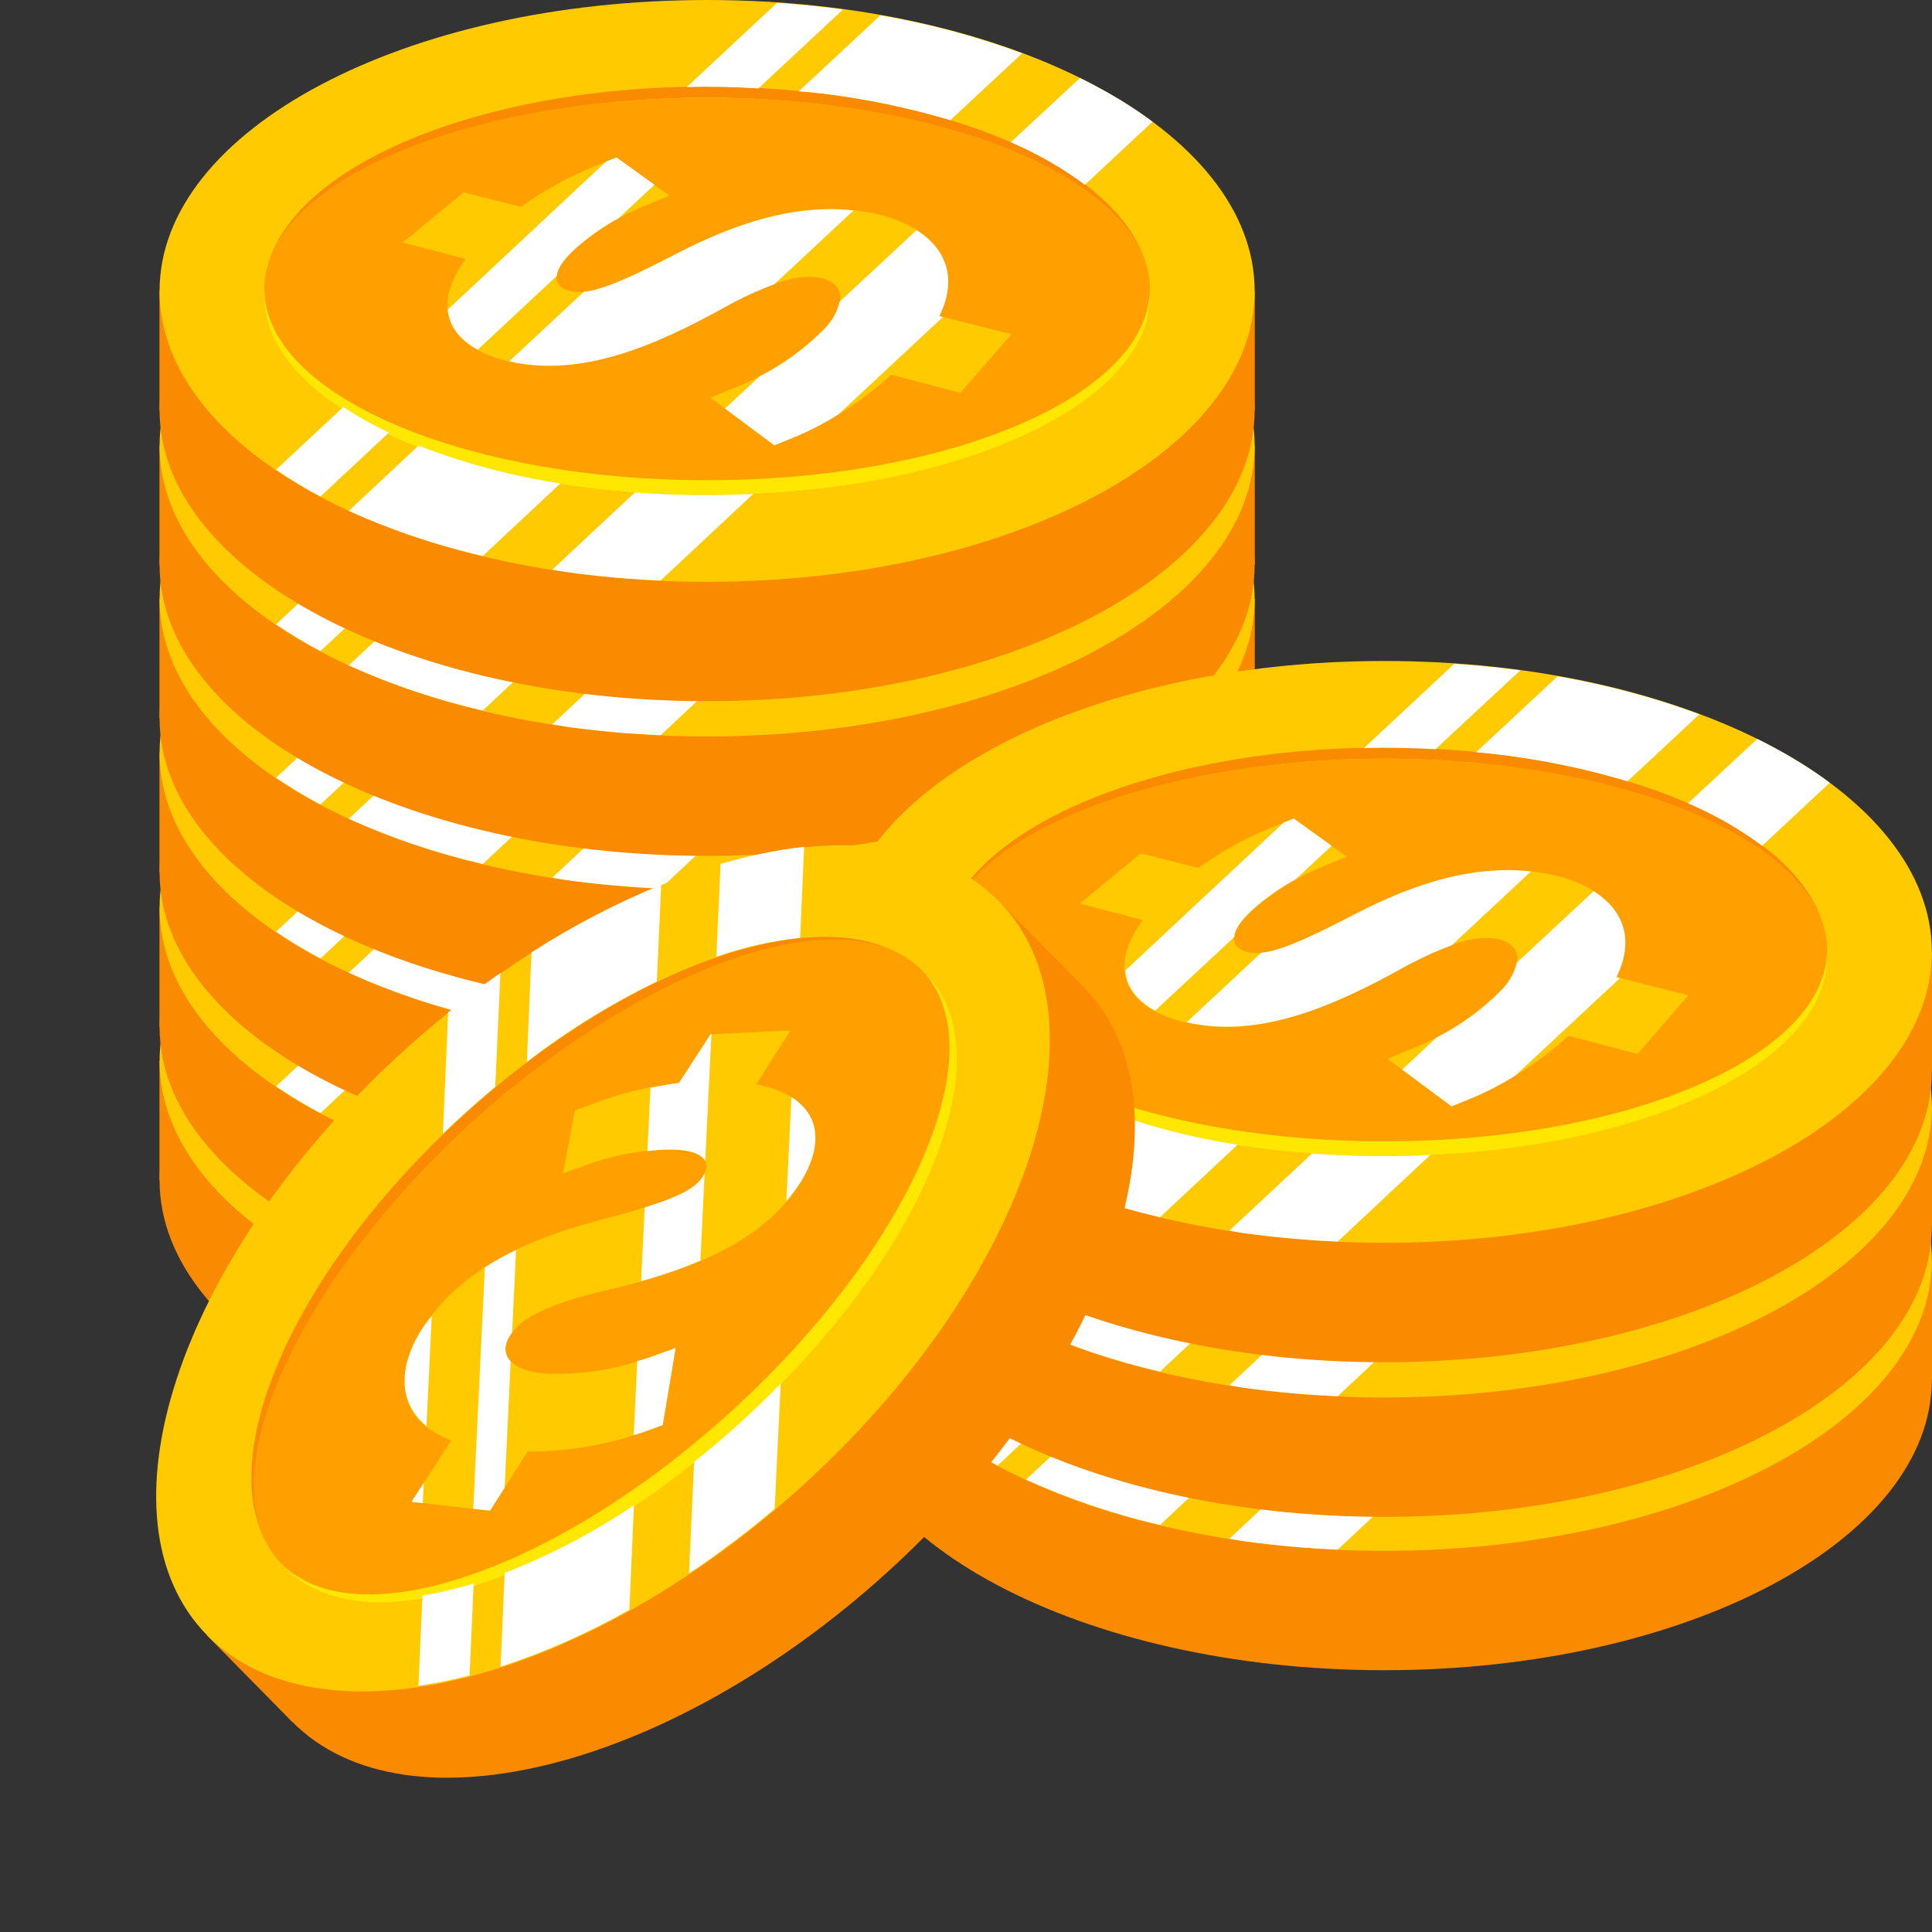 <svg width="32" height="32" viewBox="0 0 32 32" fill="none" xmlns="http://www.w3.org/2000/svg">
<rect x="0" y="0" width="32" height="32" fill="#333333" stroke="none"/>
<path d="M20.783 17.572H19.36V19.549H20.783V17.572Z" fill="#FA8A00"/>
<path d="M4.065 17.572H2.641V19.549H4.065V17.572Z" fill="#FA8A00"/>
<path d="M11.712 24.367C16.721 24.367 20.781 22.21 20.781 19.549C20.781 16.887 16.721 14.73 11.712 14.73C6.703 14.73 2.643 16.887 2.643 19.549C2.643 22.21 6.703 24.367 11.712 24.367Z" fill="#FA8A00"/>
<path d="M11.712 22.39C16.721 22.39 20.781 20.233 20.781 17.572C20.781 14.91 16.721 12.753 11.712 12.753C6.703 12.753 2.643 14.91 2.643 17.572C2.643 20.233 6.703 22.39 11.712 22.39Z" fill="#FFCA00"/>
<path d="M11.712 20.956C15.761 20.956 19.043 19.441 19.043 17.571C19.043 15.702 15.761 14.187 11.712 14.187C7.663 14.187 4.381 15.702 4.381 17.571C4.381 19.441 7.663 20.956 11.712 20.956Z" fill="#FA8A00"/>
<path d="M11.711 20.955C15.76 20.955 19.043 19.481 19.043 17.663C19.043 15.845 15.76 14.371 11.711 14.371C7.662 14.371 4.379 15.845 4.379 17.663C4.379 19.481 7.662 20.955 11.711 20.955Z" fill="#FFE700"/>
<path d="M11.712 20.708C15.761 20.708 19.044 19.289 19.044 17.539C19.044 15.79 15.761 14.371 11.712 14.371C7.662 14.371 4.379 15.79 4.379 17.539C4.379 19.289 7.662 20.708 11.712 20.708Z" fill="#FF9F00"/>
<path d="M11.1 17.009C10.021 17.569 9.687 17.638 9.428 17.57C9.185 17.506 9.072 17.282 9.539 16.864C9.893 16.556 10.298 16.311 10.738 16.139L11.087 15.994L10.213 15.366L9.883 15.495C9.436 15.67 9.016 15.9 8.631 16.18L7.679 15.939L6.671 16.77L7.714 17.043C7.154 17.798 7.372 18.451 8.328 18.714C9.56 19.052 10.846 18.482 12.004 17.839C12.982 17.308 13.367 17.302 13.618 17.365C14.013 17.465 14.02 17.817 13.625 18.228C13.218 18.631 12.731 18.949 12.194 19.164L11.766 19.339L12.823 20.126L13.166 19.987C13.755 19.736 14.294 19.388 14.761 18.959L15.908 19.259L16.753 18.291L15.554 17.988C15.996 17.092 15.393 16.512 14.564 16.311C13.275 15.997 12.051 16.512 11.1 17.009Z" fill="#FFCA00"/>
<g style="mix-blend-mode:soft-light">
<g style="mix-blend-mode:soft-light">
<path d="M15.558 17.988C15.879 17.339 15.643 16.858 15.181 16.564L13.906 17.751C13.862 17.934 13.764 18.101 13.624 18.231C13.32 18.535 12.969 18.789 12.583 18.985L12.008 19.52L12.825 20.13L13.168 19.991C13.417 19.886 13.656 19.762 13.884 19.619L15.619 18.001L15.558 17.988Z" fill="white"/>
</g>
<g style="mix-blend-mode:soft-light">
<path d="M11.1 17.009C10.311 17.417 9.923 17.563 9.669 17.587L8.435 18.737C9.634 19.014 10.879 18.466 12.004 17.842C12.267 17.694 12.542 17.567 12.826 17.461L14.138 16.239C13.006 16.116 11.945 16.567 11.1 17.009Z" fill="white"/>
</g>
<g style="mix-blend-mode:soft-light">
<path d="M9.539 16.864C9.755 16.672 9.993 16.504 10.249 16.365L10.84 15.814L10.212 15.362L10.04 15.428L7.417 17.88C7.44 18.151 7.607 18.379 7.913 18.545L9.222 17.323C9.232 17.212 9.32 17.06 9.539 16.864Z" fill="white"/>
</g>
</g>
<g style="mix-blend-mode:soft-light">
<g style="mix-blend-mode:soft-light">
<path d="M12.56 14.214L13.963 12.906C13.599 12.856 13.234 12.823 12.87 12.796L11.375 14.191C11.766 14.182 12.163 14.192 12.56 14.214Z" fill="white"/>
</g>
<g style="mix-blend-mode:soft-light">
<path d="M12.476 20.935C11.823 20.967 11.169 20.959 10.517 20.91L9.147 22.189C9.221 22.2 9.292 22.215 9.367 22.226C9.633 22.264 9.9 22.292 10.166 22.317C10.433 22.342 10.68 22.356 10.937 22.368H10.942L12.476 20.935Z" fill="white"/>
</g>
<g style="mix-blend-mode:soft-light">
<path d="M6.441 19.918C6.179 19.794 5.926 19.652 5.685 19.494L4.572 20.533C4.808 20.694 5.054 20.842 5.307 20.977L6.441 19.918Z" fill="white"/>
</g>
<g style="mix-blend-mode:soft-light">
<path d="M7.996 21.962L9.281 20.761C8.477 20.637 7.689 20.427 6.932 20.134L5.776 21.21C6.488 21.533 7.232 21.785 7.996 21.962Z" fill="white"/>
</g>
<g style="mix-blend-mode:soft-light">
<path d="M16.741 15.109C17.178 15.296 17.59 15.532 17.969 15.813L19.09 14.769C18.908 14.634 18.719 14.508 18.524 14.391C18.323 14.27 18.111 14.155 17.888 14.044L16.741 15.109Z" fill="white"/>
</g>
<g style="mix-blend-mode:soft-light">
<path d="M13.609 14.303C14.331 14.389 15.044 14.538 15.739 14.746L16.931 13.636C16.169 13.355 15.383 13.145 14.581 13.007L13.231 14.261C13.357 14.277 13.483 14.287 13.609 14.303Z" fill="white"/>
</g>
</g>
<path d="M20.783 15.032H19.36V17.009H20.783V15.032Z" fill="#FA8A00"/>
<path d="M4.065 15.032H2.641V17.009H4.065V15.032Z" fill="#FA8A00"/>
<path d="M11.712 21.827C16.721 21.827 20.781 19.67 20.781 17.009C20.781 14.347 16.721 12.19 11.712 12.19C6.703 12.19 2.643 14.347 2.643 17.009C2.643 19.67 6.703 21.827 11.712 21.827Z" fill="#FA8A00"/>
<path d="M11.712 19.85C16.721 19.85 20.781 17.693 20.781 15.031C20.781 12.37 16.721 10.213 11.712 10.213C6.703 10.213 2.643 12.37 2.643 15.031C2.643 17.693 6.703 19.85 11.712 19.85Z" fill="#FFCA00"/>
<path d="M11.712 18.416C15.761 18.416 19.043 16.901 19.043 15.031C19.043 13.162 15.761 11.647 11.712 11.647C7.663 11.647 4.381 13.162 4.381 15.031C4.381 16.901 7.663 18.416 11.712 18.416Z" fill="#FA8A00"/>
<path d="M11.711 18.415C15.76 18.415 19.043 16.941 19.043 15.123C19.043 13.305 15.76 11.831 11.711 11.831C7.662 11.831 4.379 13.305 4.379 15.123C4.379 16.941 7.662 18.415 11.711 18.415Z" fill="#FFE700"/>
<path d="M11.712 18.167C15.761 18.167 19.044 16.749 19.044 14.999C19.044 13.249 15.761 11.831 11.712 11.831C7.662 11.831 4.379 13.249 4.379 14.999C4.379 16.749 7.662 18.167 11.712 18.167Z" fill="#FF9F00"/>
<path d="M11.1 14.469C10.021 15.028 9.687 15.098 9.428 15.03C9.185 14.966 9.072 14.741 9.539 14.323C9.893 14.016 10.298 13.77 10.738 13.598L11.087 13.453L10.213 12.825L9.883 12.955C9.437 13.13 9.016 13.36 8.631 13.639L7.679 13.399L6.671 14.229L7.714 14.502C7.154 15.257 7.372 15.91 8.328 16.174C9.56 16.511 10.846 15.941 12.004 15.299C12.982 14.767 13.367 14.761 13.618 14.824C14.013 14.924 14.02 15.276 13.625 15.688C13.218 16.09 12.732 16.409 12.195 16.624L11.767 16.799L12.824 17.586L13.166 17.448C13.757 17.198 14.298 16.85 14.767 16.421L15.913 16.722L16.755 15.751L15.556 15.448C15.999 14.552 15.395 13.971 14.567 13.77C13.275 13.457 12.051 13.971 11.1 14.469Z" fill="#FFCA00"/>
<g style="mix-blend-mode:soft-light">
<g style="mix-blend-mode:soft-light">
<path d="M15.558 15.448C15.879 14.799 15.643 14.318 15.181 14.023L13.906 15.211C13.862 15.394 13.764 15.561 13.624 15.69C13.32 15.994 12.969 16.249 12.583 16.445L12.008 16.98L12.825 17.589L13.168 17.45C13.417 17.346 13.656 17.222 13.884 17.079L15.617 15.463L15.558 15.448Z" fill="white"/>
</g>
<g style="mix-blend-mode:soft-light">
<path d="M11.1 14.469C10.311 14.877 9.923 15.023 9.669 15.046L8.435 16.196C9.634 16.474 10.879 15.925 12.004 15.301C12.267 15.153 12.542 15.026 12.826 14.921L14.138 13.698C13.006 13.575 11.945 14.027 11.1 14.469Z" fill="white"/>
</g>
<g style="mix-blend-mode:soft-light">
<path d="M9.539 14.323C9.755 14.132 9.993 13.966 10.249 13.829L10.84 13.277L10.212 12.825L10.04 12.891L7.417 15.341C7.44 15.612 7.607 15.84 7.913 16.006L9.222 14.784C9.232 14.671 9.32 14.52 9.539 14.323Z" fill="white"/>
</g>
</g>
<g style="mix-blend-mode:soft-light">
<g style="mix-blend-mode:soft-light">
<path d="M12.56 11.674L13.963 10.366C13.599 10.316 13.234 10.283 12.87 10.256L11.375 11.651C11.766 11.642 12.163 11.652 12.56 11.674Z" fill="white"/>
</g>
<g style="mix-blend-mode:soft-light">
<path d="M12.476 18.395C11.823 18.427 11.169 18.419 10.517 18.37L9.147 19.648C9.221 19.66 9.292 19.675 9.367 19.686C9.633 19.724 9.9 19.752 10.166 19.777C10.433 19.802 10.68 19.816 10.937 19.829H10.942L12.476 18.395Z" fill="white"/>
</g>
<g style="mix-blend-mode:soft-light">
<path d="M6.441 17.378C6.179 17.254 5.926 17.113 5.685 16.954L4.572 17.993C4.808 18.154 5.054 18.302 5.307 18.437L6.441 17.378Z" fill="white"/>
</g>
<g style="mix-blend-mode:soft-light">
<path d="M7.996 19.421L9.281 18.221C8.477 18.097 7.689 17.887 6.932 17.594L5.776 18.67C6.488 18.993 7.232 19.244 7.996 19.421V19.421Z" fill="white"/>
</g>
<g style="mix-blend-mode:soft-light">
<path d="M16.741 12.569C17.178 12.755 17.59 12.992 17.969 13.273L19.09 12.229C18.908 12.094 18.719 11.968 18.524 11.851C18.323 11.73 18.111 11.615 17.888 11.504L16.741 12.569Z" fill="white"/>
</g>
<g style="mix-blend-mode:soft-light">
<path d="M13.609 11.763C14.331 11.85 15.044 11.998 15.739 12.206L16.931 11.096C16.169 10.815 15.383 10.605 14.581 10.467L13.231 11.726C13.357 11.737 13.483 11.747 13.609 11.763Z" fill="white"/>
</g>
</g>
<path d="M20.783 12.47H19.36V14.447H20.783V12.47Z" fill="#FA8A00"/>
<path d="M4.065 12.47H2.641V14.447H4.065V12.47Z" fill="#FA8A00"/>
<path d="M11.712 19.265C16.721 19.265 20.781 17.108 20.781 14.447C20.781 11.785 16.721 9.628 11.712 9.628C6.703 9.628 2.643 11.785 2.643 14.447C2.643 17.108 6.703 19.265 11.712 19.265Z" fill="#FA8A00"/>
<path d="M11.712 17.288C16.721 17.288 20.781 15.131 20.781 12.47C20.781 9.809 16.721 7.651 11.712 7.651C6.703 7.651 2.643 9.809 2.643 12.47C2.643 15.131 6.703 17.288 11.712 17.288Z" fill="#FFCA00"/>
<path d="M11.712 15.854C15.761 15.854 19.043 14.339 19.043 12.47C19.043 10.601 15.761 9.085 11.712 9.085C7.663 9.085 4.381 10.601 4.381 12.47C4.381 14.339 7.663 15.854 11.712 15.854Z" fill="#FA8A00"/>
<path d="M11.711 15.854C15.76 15.854 19.043 14.38 19.043 12.562C19.043 10.744 15.76 9.27 11.711 9.27C7.662 9.27 4.379 10.744 4.379 12.562C4.379 14.38 7.662 15.854 11.711 15.854Z" fill="#FFE700"/>
<path d="M11.712 15.607C15.761 15.607 19.044 14.188 19.044 12.438C19.044 10.688 15.761 9.27 11.712 9.27C7.662 9.27 4.379 10.688 4.379 12.438C4.379 14.188 7.662 15.607 11.712 15.607Z" fill="#FF9F00"/>
<path d="M11.1 11.907C10.021 12.466 9.687 12.536 9.428 12.468C9.185 12.404 9.072 12.18 9.539 11.763C9.893 11.455 10.299 11.21 10.738 11.036L11.087 10.893L10.213 10.264L9.883 10.393C9.437 10.568 9.016 10.799 8.631 11.078L7.679 10.838L6.671 11.669L7.714 11.942C7.154 12.697 7.372 13.35 8.328 13.613C9.56 13.951 10.846 13.38 12.004 12.739C12.982 12.207 13.367 12.201 13.618 12.264C14.013 12.364 14.02 12.716 13.625 13.128C13.218 13.53 12.732 13.848 12.195 14.063L11.767 14.239L12.824 15.027L13.166 14.887C13.756 14.636 14.296 14.289 14.762 13.859L15.909 14.16L16.751 13.188L15.552 12.885C15.995 11.989 15.391 11.408 14.563 11.207C13.275 10.896 12.051 11.409 11.1 11.907Z" fill="#FFCA00"/>
<g style="mix-blend-mode:soft-light">
<g style="mix-blend-mode:soft-light">
<path d="M15.558 12.887C15.879 12.237 15.643 11.756 15.181 11.463L13.906 12.649C13.862 12.833 13.764 13 13.624 13.13C13.321 13.433 12.969 13.688 12.583 13.883L12.008 14.419L12.825 15.028L13.168 14.889C13.417 14.785 13.657 14.661 13.884 14.517L15.617 12.902L15.558 12.887Z" fill="white"/>
</g>
<g style="mix-blend-mode:soft-light">
<path d="M11.1 11.907C10.311 12.316 9.923 12.461 9.669 12.485L8.435 13.634C9.634 13.912 10.879 13.364 12.004 12.74C12.267 12.592 12.542 12.465 12.826 12.359L14.138 11.137C13.006 11.014 11.945 11.465 11.1 11.907Z" fill="white"/>
</g>
<g style="mix-blend-mode:soft-light">
<path d="M9.539 11.762C9.755 11.571 9.993 11.405 10.249 11.267L10.84 10.716L10.212 10.264L10.04 10.33L7.417 12.779C7.44 13.05 7.607 13.277 7.913 13.444L9.222 12.223C9.232 12.11 9.32 11.958 9.539 11.762Z" fill="white"/>
</g>
</g>
<g style="mix-blend-mode:soft-light">
<g style="mix-blend-mode:soft-light">
<path d="M12.56 9.11L13.963 7.802C13.599 7.752 13.234 7.719 12.87 7.693L11.375 9.087C11.766 9.081 12.163 9.09 12.56 9.11Z" fill="white"/>
</g>
<g style="mix-blend-mode:soft-light">
<path d="M12.476 15.833C11.823 15.866 11.169 15.858 10.517 15.809L9.147 17.087C9.221 17.098 9.292 17.114 9.367 17.125C9.633 17.162 9.9 17.191 10.166 17.215C10.433 17.239 10.68 17.255 10.937 17.267H10.942L12.476 15.833Z" fill="white"/>
</g>
<g style="mix-blend-mode:soft-light">
<path d="M6.441 14.816C6.179 14.693 5.926 14.551 5.685 14.393L4.572 15.431C4.808 15.592 5.053 15.741 5.307 15.875V15.875L6.441 14.816Z" fill="white"/>
</g>
<g style="mix-blend-mode:soft-light">
<path d="M7.996 16.859L9.281 15.66C8.476 15.536 7.688 15.325 6.932 15.032L5.776 16.112C6.489 16.433 7.232 16.684 7.996 16.859V16.859Z" fill="white"/>
</g>
<g style="mix-blend-mode:soft-light">
<path d="M16.741 10.008C17.178 10.194 17.591 10.431 17.969 10.712L19.09 9.668C18.908 9.532 18.719 9.406 18.524 9.289V9.289C18.323 9.168 18.111 9.053 17.888 8.942L16.741 10.008Z" fill="white"/>
</g>
<g style="mix-blend-mode:soft-light">
<path d="M13.609 9.201C14.331 9.288 15.044 9.436 15.739 9.644L16.931 8.534C16.169 8.253 15.383 8.043 14.581 7.905L13.231 9.164C13.357 9.176 13.483 9.185 13.609 9.201Z" fill="white"/>
</g>
</g>
<path d="M20.783 9.919H19.36V11.896H20.783V9.919Z" fill="#FA8A00"/>
<path d="M4.065 9.919H2.641V11.896H4.065V9.919Z" fill="#FA8A00"/>
<path d="M11.712 16.716C16.721 16.716 20.781 14.558 20.781 11.897C20.781 9.236 16.721 7.079 11.712 7.079C6.703 7.079 2.643 9.236 2.643 11.897C2.643 14.558 6.703 16.716 11.712 16.716Z" fill="#FA8A00"/>
<path d="M11.712 14.738C16.721 14.738 20.781 12.581 20.781 9.92C20.781 7.258 16.721 5.101 11.712 5.101C6.703 5.101 2.643 7.258 2.643 9.92C2.643 12.581 6.703 14.738 11.712 14.738Z" fill="#FFCA00"/>
<path d="M11.712 13.304C15.761 13.304 19.043 11.789 19.043 9.92C19.043 8.05 15.761 6.535 11.712 6.535C7.663 6.535 4.381 8.05 4.381 9.92C4.381 11.789 7.663 13.304 11.712 13.304Z" fill="#FA8A00"/>
<path d="M11.711 13.304C15.76 13.304 19.043 11.83 19.043 10.012C19.043 8.194 15.76 6.72 11.711 6.72C7.662 6.72 4.379 8.194 4.379 10.012C4.379 11.83 7.662 13.304 11.711 13.304Z" fill="#FFE700"/>
<path d="M11.712 13.056C15.761 13.056 19.044 11.638 19.044 9.888C19.044 8.138 15.761 6.72 11.712 6.72C7.662 6.72 4.379 8.138 4.379 9.888C4.379 11.638 7.662 13.056 11.712 13.056Z" fill="#FF9F00"/>
<path d="M11.1 9.359C10.021 9.918 9.687 9.988 9.428 9.92C9.185 9.857 9.072 9.631 9.539 9.214C9.893 8.907 10.298 8.661 10.738 8.489L11.087 8.344L10.213 7.715L9.883 7.846C9.437 8.02 9.016 8.25 8.631 8.53L7.679 8.29L6.671 9.12L7.714 9.394C7.154 10.148 7.372 10.802 8.328 11.066C9.56 11.403 10.846 10.832 12.004 10.191C12.982 9.659 13.367 9.653 13.618 9.716C14.013 9.816 14.02 10.167 13.625 10.579C13.218 10.983 12.732 11.303 12.194 11.519L11.766 11.695L12.823 12.482L13.166 12.344C13.755 12.092 14.294 11.744 14.761 11.315L15.908 11.616L16.75 10.644L15.551 10.341C15.994 9.445 15.39 8.864 14.562 8.663C13.275 8.346 12.051 8.86 11.1 9.359Z" fill="#FFCA00"/>
<g style="mix-blend-mode:soft-light">
<g style="mix-blend-mode:soft-light">
<path d="M15.558 10.336C15.879 9.687 15.643 9.205 15.181 8.912L13.906 10.099C13.862 10.282 13.764 10.449 13.624 10.579C13.321 10.883 12.969 11.137 12.583 11.333L12.008 11.868L12.825 12.478L13.168 12.339C13.417 12.234 13.656 12.11 13.884 11.967L15.619 10.355L15.558 10.336Z" fill="white"/>
</g>
<g style="mix-blend-mode:soft-light">
<path d="M11.1 9.359C10.311 9.767 9.923 9.914 9.669 9.936L8.435 11.086C9.634 11.364 10.879 10.815 12.004 10.192C12.267 10.044 12.542 9.917 12.826 9.811L14.138 8.588C13.006 8.464 11.945 8.916 11.1 9.359Z" fill="white"/>
</g>
<g style="mix-blend-mode:soft-light">
<path d="M9.539 9.212C9.755 9.02 9.993 8.853 10.249 8.714L10.84 8.162L10.212 7.71L10.04 7.776L7.417 10.229C7.44 10.499 7.607 10.727 7.913 10.893L9.222 9.673C9.232 9.56 9.32 9.408 9.539 9.212Z" fill="white"/>
</g>
</g>
<g style="mix-blend-mode:soft-light">
<g style="mix-blend-mode:soft-light">
<path d="M12.56 6.562L13.963 5.254C13.599 5.205 13.234 5.171 12.87 5.145L11.375 6.539C11.766 6.534 12.163 6.54 12.56 6.562Z" fill="white"/>
</g>
<g style="mix-blend-mode:soft-light">
<path d="M12.476 13.282C11.823 13.315 11.169 13.307 10.517 13.258L9.147 14.537C9.221 14.549 9.292 14.564 9.367 14.575C9.633 14.613 9.9 14.641 10.166 14.665C10.433 14.689 10.68 14.705 10.937 14.717H10.942L12.476 13.282Z" fill="white"/>
</g>
<g style="mix-blend-mode:soft-light">
<path d="M6.441 12.267C6.179 12.143 5.926 12.002 5.685 11.843L4.572 12.882C4.808 13.043 5.054 13.19 5.307 13.325V13.325L6.441 12.267Z" fill="white"/>
</g>
<g style="mix-blend-mode:soft-light">
<path d="M7.996 14.31L9.281 13.109C8.476 12.986 7.688 12.775 6.932 12.482L5.776 13.562C6.489 13.883 7.232 14.134 7.996 14.31V14.31Z" fill="white"/>
</g>
<g style="mix-blend-mode:soft-light">
<path d="M16.741 7.457C17.178 7.644 17.591 7.88 17.969 8.162L19.09 7.115C18.908 6.98 18.719 6.853 18.524 6.736V6.736C18.323 6.616 18.111 6.499 17.888 6.39L16.741 7.457Z" fill="white"/>
</g>
<g style="mix-blend-mode:soft-light">
<path d="M13.609 6.651C14.331 6.738 15.044 6.886 15.739 7.094L16.931 5.984C16.169 5.704 15.383 5.493 14.581 5.354L13.231 6.617C13.357 6.626 13.483 6.635 13.609 6.651Z" fill="white"/>
</g>
</g>
<path d="M20.783 7.379H19.36V9.356H20.783V7.379Z" fill="#FA8A00"/>
<path d="M4.065 7.379H2.641V9.356H4.065V7.379Z" fill="#FA8A00"/>
<path d="M11.712 14.176C16.721 14.176 20.781 12.018 20.781 9.357C20.781 6.696 16.721 4.539 11.712 4.539C6.703 4.539 2.643 6.696 2.643 9.357C2.643 12.018 6.703 14.176 11.712 14.176Z" fill="#FA8A00"/>
<path d="M11.712 12.198C16.721 12.198 20.781 10.041 20.781 7.38C20.781 4.718 16.721 2.561 11.712 2.561C6.703 2.561 2.643 4.718 2.643 7.38C2.643 10.041 6.703 12.198 11.712 12.198Z" fill="#FFCA00"/>
<path d="M11.712 10.764C15.761 10.764 19.043 9.249 19.043 7.379C19.043 5.51 15.761 3.995 11.712 3.995C7.663 3.995 4.381 5.51 4.381 7.379C4.381 9.249 7.663 10.764 11.712 10.764Z" fill="#FA8A00"/>
<path d="M11.711 10.764C15.76 10.764 19.043 9.29 19.043 7.472C19.043 5.654 15.76 4.18 11.711 4.18C7.662 4.18 4.379 5.654 4.379 7.472C4.379 9.29 7.662 10.764 11.711 10.764Z" fill="#FFE700"/>
<path d="M11.712 10.516C15.761 10.516 19.044 9.098 19.044 7.348C19.044 5.598 15.761 4.18 11.712 4.18C7.662 4.18 4.379 5.598 4.379 7.348C4.379 9.098 7.662 10.516 11.712 10.516Z" fill="#FF9F00"/>
<path d="M11.1 6.817C10.021 7.376 9.687 7.446 9.428 7.378C9.185 7.315 9.072 7.089 9.539 6.672C9.893 6.365 10.298 6.119 10.738 5.947L11.087 5.802L10.213 5.173L9.883 5.304C9.437 5.478 9.016 5.708 8.631 5.988L7.679 5.748L6.671 6.578L7.714 6.852C7.154 7.606 7.372 8.264 8.328 8.524C9.56 8.861 10.846 8.29 12.004 7.649C12.982 7.117 13.367 7.111 13.618 7.174C14.013 7.274 14.02 7.625 13.625 8.038C13.218 8.44 12.732 8.758 12.195 8.973L11.767 9.148L12.824 9.936L13.166 9.797C13.755 9.546 14.295 9.198 14.762 8.769L15.909 9.07L16.751 8.098L15.552 7.795C15.995 6.899 15.391 6.318 14.563 6.117C13.275 5.806 12.051 6.32 11.1 6.817Z" fill="#FFCA00"/>
<g style="mix-blend-mode:soft-light">
<g style="mix-blend-mode:soft-light">
<path d="M15.558 7.797C15.879 7.148 15.643 6.666 15.181 6.373L13.906 7.559C13.862 7.742 13.764 7.909 13.624 8.039C13.321 8.343 12.969 8.598 12.583 8.793L12.008 9.329L12.825 9.938L13.168 9.799C13.417 9.695 13.656 9.57 13.884 9.427L15.617 7.813L15.558 7.797Z" fill="white"/>
</g>
<g style="mix-blend-mode:soft-light">
<path d="M11.1 6.817C10.311 7.226 9.923 7.372 9.669 7.398L8.435 8.548C9.634 8.827 10.879 8.277 12.004 7.654C12.267 7.507 12.542 7.379 12.826 7.273L14.138 6.051C13.006 5.923 11.945 6.375 11.1 6.817Z" fill="white"/>
</g>
<g style="mix-blend-mode:soft-light">
<path d="M9.539 6.672C9.755 6.48 9.993 6.312 10.249 6.174L10.84 5.622L10.212 5.17L10.04 5.236L7.417 7.688C7.44 7.959 7.607 8.187 7.913 8.353L9.222 7.133C9.232 7.02 9.32 6.866 9.539 6.672Z" fill="white"/>
</g>
</g>
<g style="mix-blend-mode:soft-light">
<g style="mix-blend-mode:soft-light">
<path d="M12.56 4.022L13.963 2.711C13.599 2.662 13.234 2.628 12.87 2.603L11.375 3.997C11.766 3.991 12.163 4 12.56 4.022Z" fill="white"/>
</g>
<g style="mix-blend-mode:soft-light">
<path d="M12.476 10.743C11.823 10.775 11.169 10.767 10.517 10.718L9.147 11.997C9.221 12.009 9.292 12.024 9.367 12.034C9.633 12.073 9.9 12.101 10.166 12.126C10.433 12.151 10.68 12.165 10.937 12.177H10.942L12.476 10.743Z" fill="white"/>
</g>
<g style="mix-blend-mode:soft-light">
<path d="M6.441 9.726C6.179 9.602 5.926 9.461 5.685 9.302L4.572 10.341C4.808 10.502 5.053 10.65 5.307 10.784V10.784L6.441 9.726Z" fill="white"/>
</g>
<g style="mix-blend-mode:soft-light">
<path d="M7.996 11.768L9.281 10.568C8.476 10.444 7.688 10.234 6.932 9.94L5.776 11.021C6.489 11.342 7.232 11.592 7.996 11.768Z" fill="white"/>
</g>
<g style="mix-blend-mode:soft-light">
<path d="M16.741 4.918C17.178 5.104 17.591 5.341 17.969 5.622L19.09 4.578C18.908 4.443 18.719 4.316 18.524 4.199V4.199C18.323 4.079 18.111 3.962 17.888 3.853L16.741 4.918Z" fill="white"/>
</g>
<g style="mix-blend-mode:soft-light">
<path d="M13.609 4.111C14.331 4.198 15.044 4.346 15.739 4.554L16.931 3.444C16.169 3.164 15.383 2.953 14.581 2.814L13.231 4.073C13.357 4.086 13.483 4.095 13.609 4.111Z" fill="white"/>
</g>
</g>
<path d="M20.783 4.819H19.36V6.796H20.783V4.819Z" fill="#FA8A00"/>
<path d="M4.065 4.819H2.641V6.796H4.065V4.819Z" fill="#FA8A00"/>
<path d="M11.712 11.614C16.721 11.614 20.781 9.456 20.781 6.795C20.781 4.134 16.721 1.977 11.712 1.977C6.703 1.977 2.643 4.134 2.643 6.795C2.643 9.456 6.703 11.614 11.712 11.614Z" fill="#FA8A00"/>
<path d="M11.712 9.637C16.721 9.637 20.781 7.48 20.781 4.819C20.781 2.157 16.721 0 11.712 0C6.703 0 2.643 2.157 2.643 4.819C2.643 7.48 6.703 9.637 11.712 9.637Z" fill="#FFCA00"/>
<path d="M11.712 8.203C15.761 8.203 19.043 6.688 19.043 4.818C19.043 2.949 15.761 1.434 11.712 1.434C7.663 1.434 4.381 2.949 4.381 4.818C4.381 6.688 7.663 8.203 11.712 8.203Z" fill="#FA8A00"/>
<path d="M11.711 8.202C15.76 8.202 19.043 6.728 19.043 4.91C19.043 3.092 15.76 1.618 11.711 1.618C7.662 1.618 4.379 3.092 4.379 4.91C4.379 6.728 7.662 8.202 11.711 8.202Z" fill="#FFE700"/>
<path d="M11.712 7.954C15.761 7.954 19.044 6.536 19.044 4.786C19.044 3.036 15.761 1.618 11.712 1.618C7.662 1.618 4.379 3.036 4.379 4.786C4.379 6.536 7.662 7.954 11.712 7.954Z" fill="#FF9F00"/>
<path d="M11.1 4.256C10.021 4.815 9.687 4.885 9.428 4.817C9.185 4.753 9.072 4.528 9.539 4.11C9.893 3.803 10.298 3.557 10.738 3.385L11.087 3.24L10.213 2.612L9.883 2.742C9.436 2.916 9.016 3.147 8.631 3.427L7.679 3.186L6.671 4.017L7.714 4.289C7.154 5.044 7.372 5.698 8.328 5.961C9.56 6.298 10.846 5.728 12.004 5.086C12.982 4.554 13.367 4.548 13.618 4.612C14.013 4.711 14.02 5.064 13.625 5.475C13.218 5.877 12.732 6.196 12.195 6.411L11.767 6.587L12.824 7.374L13.166 7.235C13.755 6.984 14.295 6.636 14.762 6.206L15.909 6.507L16.753 5.536L15.554 5.233C15.996 4.337 15.393 3.756 14.564 3.555C13.275 3.244 12.051 3.758 11.1 4.256Z" fill="#FFCA00"/>
<g style="mix-blend-mode:soft-light">
<g style="mix-blend-mode:soft-light">
<path d="M15.558 5.235C15.879 4.586 15.643 4.105 15.181 3.811L13.906 4.998C13.862 5.181 13.764 5.348 13.624 5.477C13.32 5.781 12.969 6.036 12.583 6.232L12.008 6.767L12.825 7.376L13.168 7.237C13.417 7.133 13.656 7.009 13.884 6.866L15.617 5.251L15.558 5.235Z" fill="white"/>
</g>
<g style="mix-blend-mode:soft-light">
<path d="M11.1 4.256C10.311 4.664 9.923 4.81 9.669 4.834L8.435 5.984C9.634 6.261 10.879 5.713 12.004 5.089C12.267 4.941 12.542 4.814 12.826 4.708L14.138 3.486C13.006 3.363 11.945 3.814 11.1 4.256Z" fill="white"/>
</g>
<g style="mix-blend-mode:soft-light">
<path d="M9.539 4.111C9.755 3.918 9.993 3.751 10.249 3.612L10.84 3.06L10.212 2.608L10.04 2.674L7.417 5.127C7.44 5.399 7.607 5.625 7.913 5.792L9.222 4.57C9.232 4.456 9.32 4.307 9.539 4.111Z" fill="white"/>
</g>
</g>
<g style="mix-blend-mode:soft-light">
<g style="mix-blend-mode:soft-light">
<path d="M12.56 1.465L13.963 0.157C13.599 0.107 13.234 0.074 12.87 0.047L11.375 1.442C11.766 1.429 12.163 1.439 12.56 1.465Z" fill="white"/>
</g>
<g style="mix-blend-mode:soft-light">
<path d="M12.476 8.181C11.823 8.213 11.169 8.205 10.517 8.156L9.147 9.435C9.221 9.447 9.292 9.462 9.367 9.472C9.633 9.511 9.9 9.539 10.166 9.564C10.433 9.589 10.68 9.603 10.937 9.615H10.942L12.476 8.181Z" fill="white"/>
</g>
<g style="mix-blend-mode:soft-light">
<path d="M6.441 7.165C6.179 7.041 5.926 6.9 5.685 6.741L4.572 7.78C4.808 7.941 5.054 8.089 5.307 8.224V8.224L6.441 7.165Z" fill="white"/>
</g>
<g style="mix-blend-mode:soft-light">
<path d="M7.996 9.209L9.281 8.008C8.477 7.884 7.689 7.674 6.932 7.381L5.776 8.462C6.489 8.783 7.232 9.033 7.996 9.209Z" fill="white"/>
</g>
<g style="mix-blend-mode:soft-light">
<path d="M16.741 2.356C17.178 2.543 17.59 2.779 17.969 3.061L19.09 2.016C18.908 1.881 18.719 1.755 18.524 1.638V1.638C18.323 1.518 18.111 1.402 17.888 1.292L16.741 2.356Z" fill="white"/>
</g>
<g style="mix-blend-mode:soft-light">
<path d="M13.609 1.548C14.331 1.635 15.044 1.783 15.739 1.991L16.931 0.883C16.169 0.603 15.383 0.392 14.581 0.254L13.231 1.512C13.357 1.524 13.483 1.534 13.609 1.548Z" fill="white"/>
</g>
</g>
<path d="M32 20.869H30.577V22.845H32V20.869Z" fill="#FA8A00"/>
<path d="M15.28 20.869H13.857V22.845H15.28V20.869Z" fill="#FA8A00"/>
<path d="M22.929 27.664C27.938 27.664 31.998 25.507 31.998 22.845C31.998 20.184 27.938 18.027 22.929 18.027C17.92 18.027 13.859 20.184 13.859 22.845C13.859 25.507 17.92 27.664 22.929 27.664Z" fill="#FA8A00"/>
<path d="M22.929 25.687C27.938 25.687 31.998 23.53 31.998 20.869C31.998 18.208 27.938 16.05 22.929 16.05C17.92 16.05 13.859 18.208 13.859 20.869C13.859 23.53 17.92 25.687 22.929 25.687Z" fill="#FFCA00"/>
<path d="M22.929 24.253C26.977 24.253 30.26 22.738 30.26 20.869C30.26 19 26.977 17.484 22.929 17.484C18.88 17.484 15.598 19 15.598 20.869C15.598 22.738 18.88 24.253 22.929 24.253Z" fill="#FA8A00"/>
<path d="M22.928 24.252C26.977 24.252 30.259 22.778 30.259 20.96C30.259 19.142 26.977 17.668 22.928 17.668C18.879 17.668 15.596 19.142 15.596 20.96C15.596 22.778 18.879 24.252 22.928 24.252Z" fill="#FFE700"/>
<path d="M22.929 24.005C26.978 24.005 30.261 22.586 30.261 20.836C30.261 19.087 26.978 17.668 22.929 17.668C18.879 17.668 15.596 19.087 15.596 20.836C15.596 22.586 18.879 24.005 22.929 24.005Z" fill="#FF9F00"/>
<path d="M22.32 20.306C21.241 20.865 20.908 20.935 20.648 20.867C20.405 20.803 20.292 20.579 20.759 20.161C21.113 19.853 21.519 19.608 21.959 19.435L22.306 19.291L21.433 18.663L21.103 18.792C20.657 18.967 20.236 19.198 19.851 19.477L18.899 19.236L17.891 20.067L18.934 20.339C18.374 21.095 18.587 21.748 19.548 22.011C20.78 22.349 22.067 21.779 23.224 21.136C24.202 20.605 24.587 20.599 24.838 20.663C25.233 20.762 25.24 21.114 24.845 21.525C24.438 21.927 23.952 22.246 23.416 22.462L22.987 22.637L24.044 23.424L24.387 23.285C24.976 23.034 25.516 22.686 25.982 22.256L27.129 22.557L27.97 21.586L26.771 21.282C27.214 20.387 26.61 19.806 25.781 19.605C24.492 19.294 23.268 19.808 22.32 20.306Z" fill="#FFCA00"/>
<g style="mix-blend-mode:soft-light">
<g style="mix-blend-mode:soft-light">
<path d="M26.774 21.285C27.095 20.636 26.859 20.155 26.396 19.861L25.122 21.048C25.079 21.231 24.98 21.398 24.84 21.528C24.537 21.832 24.186 22.087 23.799 22.282L23.224 22.818L24.042 23.426L24.384 23.288C24.633 23.183 24.873 23.059 25.1 22.916L26.833 21.301L26.774 21.285Z" fill="white"/>
</g>
<g style="mix-blend-mode:soft-light">
<path d="M22.32 20.306C21.531 20.715 21.142 20.86 20.888 20.883L19.655 22.033C20.854 22.311 22.099 21.763 23.224 21.139C23.487 20.991 23.762 20.863 24.046 20.758L25.357 19.536C24.223 19.413 23.162 19.864 22.32 20.306Z" fill="white"/>
</g>
<g style="mix-blend-mode:soft-light">
<path d="M20.756 20.161C20.972 19.97 21.209 19.804 21.465 19.666L22.056 19.115L21.428 18.663L21.261 18.728L18.637 21.178C18.66 21.449 18.827 21.676 19.132 21.843L20.443 20.621C20.449 20.509 20.537 20.357 20.756 20.161Z" fill="white"/>
</g>
</g>
<g style="mix-blend-mode:soft-light">
<g style="mix-blend-mode:soft-light">
<path d="M23.776 17.511L25.179 16.203C24.814 16.153 24.45 16.12 24.086 16.094L22.591 17.488C22.983 17.479 23.378 17.489 23.776 17.511Z" fill="white"/>
</g>
<g style="mix-blend-mode:soft-light">
<path d="M23.69 24.232C23.038 24.265 22.384 24.256 21.732 24.207L20.362 25.486C20.436 25.498 20.507 25.514 20.581 25.524C20.847 25.562 21.114 25.59 21.38 25.615C21.647 25.64 21.894 25.654 22.151 25.667H22.156L23.69 24.232Z" fill="white"/>
</g>
<g style="mix-blend-mode:soft-light">
<path d="M17.657 23.215C17.395 23.091 17.143 22.949 16.902 22.791L15.789 23.83C16.025 23.991 16.27 24.139 16.523 24.274V24.274L17.657 23.215Z" fill="white"/>
</g>
<g style="mix-blend-mode:soft-light">
<path d="M19.213 25.258L20.498 24.058C19.693 23.934 18.905 23.724 18.149 23.431L16.993 24.507C17.705 24.83 18.449 25.081 19.213 25.258V25.258Z" fill="white"/>
</g>
<g style="mix-blend-mode:soft-light">
<path d="M27.958 18.406C28.395 18.592 28.807 18.829 29.186 19.11L30.306 18.066C30.135 17.935 29.942 17.809 29.74 17.688C29.54 17.567 29.328 17.452 29.105 17.341L27.958 18.406Z" fill="white"/>
</g>
<g style="mix-blend-mode:soft-light">
<path d="M24.826 17.6C25.548 17.686 26.261 17.835 26.956 18.043L28.147 16.933C27.386 16.652 26.599 16.442 25.798 16.304L24.448 17.563C24.574 17.575 24.7 17.585 24.826 17.6Z" fill="white"/>
</g>
</g>
<path d="M32 18.329H30.577V20.305H32V18.329Z" fill="#FA8A00"/>
<path d="M15.28 18.329H13.857V20.305H15.28V18.329Z" fill="#FA8A00"/>
<path d="M22.929 25.124C27.938 25.124 31.998 22.967 31.998 20.305C31.998 17.644 27.938 15.487 22.929 15.487C17.92 15.487 13.859 17.644 13.859 20.305C13.859 22.967 17.92 25.124 22.929 25.124Z" fill="#FA8A00"/>
<path d="M22.929 23.147C27.938 23.147 31.998 20.99 31.998 18.329C31.998 15.668 27.938 13.51 22.929 13.51C17.92 13.51 13.859 15.668 13.859 18.329C13.859 20.99 17.92 23.147 22.929 23.147Z" fill="#FFCA00"/>
<path d="M22.929 21.713C26.977 21.713 30.26 20.198 30.26 18.329C30.26 16.46 26.977 14.944 22.929 14.944C18.88 14.944 15.598 16.46 15.598 18.329C15.598 20.198 18.88 21.713 22.929 21.713Z" fill="#FA8A00"/>
<path d="M22.928 21.712C26.977 21.712 30.259 20.238 30.259 18.42C30.259 16.602 26.977 15.128 22.928 15.128C18.879 15.128 15.596 16.602 15.596 18.42C15.596 20.238 18.879 21.712 22.928 21.712Z" fill="#FFE700"/>
<path d="M22.929 21.465C26.978 21.465 30.261 20.046 30.261 18.296C30.261 16.546 26.978 15.128 22.929 15.128C18.879 15.128 15.596 16.546 15.596 18.296C15.596 20.046 18.879 21.465 22.929 21.465Z" fill="#FF9F00"/>
<path d="M22.32 17.766C21.241 18.325 20.907 18.395 20.648 18.327C20.405 18.263 20.292 18.039 20.759 17.621C21.113 17.313 21.518 17.068 21.958 16.895L22.306 16.751L21.433 16.123L21.103 16.252C20.657 16.427 20.236 16.657 19.851 16.937L18.894 16.696L17.886 17.527L18.929 17.799C18.369 18.555 18.582 19.208 19.543 19.471C20.775 19.808 22.061 19.238 23.219 18.596C24.196 18.064 24.582 18.059 24.833 18.123C25.228 18.221 25.235 18.574 24.84 18.985C24.433 19.388 23.947 19.706 23.41 19.922L22.982 20.097L24.039 20.884L24.381 20.745C24.971 20.494 25.51 20.146 25.977 19.716L27.124 20.017L27.965 19.046L26.774 18.748C27.216 17.852 26.613 17.272 25.784 17.071C24.492 16.754 23.268 17.268 22.32 17.766Z" fill="#FFCA00"/>
<g style="mix-blend-mode:soft-light">
<g style="mix-blend-mode:soft-light">
<path d="M26.774 18.748C27.095 18.099 26.859 17.618 26.396 17.324L25.122 18.511C25.079 18.694 24.98 18.861 24.84 18.991C24.537 19.295 24.186 19.549 23.799 19.745L23.224 20.281L24.042 20.889L24.384 20.75C24.633 20.646 24.873 20.522 25.1 20.379L26.833 18.764L26.774 18.748Z" fill="white"/>
</g>
<g style="mix-blend-mode:soft-light">
<path d="M22.32 17.766C21.531 18.175 21.142 18.32 20.888 18.344L19.651 19.496C20.851 19.774 22.096 19.225 23.22 18.601C23.484 18.453 23.759 18.326 24.043 18.221L25.354 16.998C24.223 16.873 23.162 17.324 22.32 17.766Z" fill="white"/>
</g>
<g style="mix-blend-mode:soft-light">
<path d="M20.756 17.621C20.972 17.43 21.209 17.264 21.465 17.126L22.056 16.575L21.428 16.123L21.261 16.188L18.637 18.638C18.66 18.909 18.827 19.136 19.132 19.302L20.436 18.084C20.449 17.969 20.537 17.817 20.756 17.621Z" fill="white"/>
</g>
</g>
<g style="mix-blend-mode:soft-light">
<g style="mix-blend-mode:soft-light">
<path d="M23.776 14.971L25.179 13.663C24.814 13.613 24.45 13.58 24.086 13.554L22.591 14.948C22.983 14.939 23.378 14.949 23.776 14.971Z" fill="white"/>
</g>
<g style="mix-blend-mode:soft-light">
<path d="M23.69 21.691C23.038 21.724 22.384 21.715 21.732 21.666L20.362 22.945C20.436 22.957 20.507 22.973 20.581 22.983C20.847 23.021 21.114 23.049 21.38 23.074C21.647 23.099 21.894 23.113 22.151 23.126H22.156L23.69 21.691Z" fill="white"/>
</g>
<g style="mix-blend-mode:soft-light">
<path d="M17.657 20.676C17.395 20.552 17.143 20.41 16.902 20.251L15.789 21.291C16.024 21.452 16.27 21.6 16.523 21.734V21.734L17.657 20.676Z" fill="white"/>
</g>
<g style="mix-blend-mode:soft-light">
<path d="M19.213 22.718L20.498 21.518C19.693 21.395 18.905 21.184 18.149 20.891L16.993 21.967C17.705 22.29 18.449 22.542 19.213 22.718Z" fill="white"/>
</g>
<g style="mix-blend-mode:soft-light">
<path d="M27.958 15.866C28.395 16.052 28.808 16.289 29.186 16.571L30.306 15.526C30.135 15.395 29.942 15.269 29.74 15.148C29.54 15.027 29.328 14.912 29.105 14.801L27.958 15.866Z" fill="white"/>
</g>
<g style="mix-blend-mode:soft-light">
<path d="M24.826 15.06C25.548 15.146 26.261 15.295 26.956 15.503L28.147 14.393C27.386 14.112 26.599 13.902 25.798 13.764L24.448 15.023C24.574 15.035 24.7 15.044 24.826 15.06Z" fill="white"/>
</g>
</g>
<path d="M32 15.767H30.577V17.744H32V15.767Z" fill="#FA8A00"/>
<path d="M15.28 15.767H13.857V17.744H15.28V15.767Z" fill="#FA8A00"/>
<path d="M22.929 22.563C27.938 22.563 31.998 20.405 31.998 17.744C31.998 15.083 27.938 12.926 22.929 12.926C17.92 12.926 13.859 15.083 13.859 17.744C13.859 20.405 17.92 22.563 22.929 22.563Z" fill="#FA8A00"/>
<path d="M22.929 20.585C27.938 20.585 31.998 18.428 31.998 15.767C31.998 13.106 27.938 10.948 22.929 10.948C17.92 10.948 13.859 13.106 13.859 15.767C13.859 18.428 17.92 20.585 22.929 20.585Z" fill="#FFCA00"/>
<path d="M22.929 19.151C26.977 19.151 30.26 17.636 30.26 15.767C30.26 13.898 26.977 12.382 22.929 12.382C18.88 12.382 15.598 13.898 15.598 15.767C15.598 17.636 18.88 19.151 22.929 19.151Z" fill="#FA8A00"/>
<path d="M22.928 19.151C26.977 19.151 30.259 17.677 30.259 15.859C30.259 14.041 26.977 12.567 22.928 12.567C18.879 12.567 15.596 14.041 15.596 15.859C15.596 17.677 18.879 19.151 22.928 19.151Z" fill="#FFE700"/>
<path d="M22.929 18.904C26.978 18.904 30.261 17.485 30.261 15.735C30.261 13.985 26.978 12.567 22.929 12.567C18.879 12.567 15.596 13.985 15.596 15.735C15.596 17.485 18.879 18.904 22.929 18.904Z" fill="#FF9F00"/>
<path d="M22.32 15.204C21.241 15.763 20.907 15.833 20.648 15.765C20.405 15.701 20.292 15.477 20.759 15.059C21.113 14.752 21.518 14.506 21.958 14.333L22.306 14.19L21.433 13.56L21.103 13.691C20.657 13.866 20.236 14.095 19.851 14.375L18.894 14.135L17.886 14.966L18.929 15.239C18.369 15.993 18.582 16.647 19.543 16.911C20.775 17.248 22.061 16.677 23.219 16.036C24.196 15.504 24.582 15.498 24.833 15.561C25.228 15.661 25.235 16.013 24.84 16.425C24.433 16.827 23.947 17.145 23.41 17.36L22.982 17.536L24.039 18.323L24.381 18.184C24.971 17.933 25.51 17.585 25.977 17.156L27.124 17.457L27.965 16.485L26.766 16.182C27.209 15.286 26.605 14.705 25.776 14.505C24.492 14.193 23.268 14.707 22.32 15.204Z" fill="#FFCA00"/>
<g style="mix-blend-mode:soft-light">
<g style="mix-blend-mode:soft-light">
<path d="M26.774 16.184C27.095 15.534 26.859 15.053 26.396 14.76L25.122 15.946C25.078 16.13 24.98 16.297 24.84 16.427C24.537 16.73 24.185 16.985 23.799 17.18L23.224 17.716L24.042 18.325L24.384 18.186C24.633 18.082 24.873 17.957 25.1 17.814L26.833 16.2L26.774 16.184Z" fill="white"/>
</g>
<g style="mix-blend-mode:soft-light">
<path d="M22.32 15.204C21.531 15.613 21.142 15.758 20.888 15.781L19.655 16.931C20.854 17.209 22.099 16.661 23.224 16.037C23.487 15.89 23.762 15.762 24.046 15.656L25.357 14.434C24.223 14.311 23.162 14.759 22.32 15.204Z" fill="white"/>
</g>
<g style="mix-blend-mode:soft-light">
<path d="M20.756 15.059C20.972 14.867 21.209 14.7 21.465 14.561L22.056 14.009L21.428 13.557L21.261 13.624L18.637 16.076C18.66 16.346 18.827 16.574 19.132 16.74L20.443 15.52C20.449 15.407 20.537 15.258 20.756 15.059Z" fill="white"/>
</g>
</g>
<g style="mix-blend-mode:soft-light">
<g style="mix-blend-mode:soft-light">
<path d="M23.776 12.409L25.18 11.104C24.815 11.054 24.451 11.02 24.087 10.995L22.592 12.389C22.983 12.378 23.379 12.387 23.776 12.409Z" fill="white"/>
</g>
<g style="mix-blend-mode:soft-light">
<path d="M23.69 19.13C23.038 19.163 22.384 19.154 21.732 19.105L20.362 20.383C20.436 20.395 20.507 20.411 20.581 20.422C20.847 20.459 21.114 20.488 21.38 20.512C21.647 20.536 21.894 20.552 22.151 20.564H22.156L23.69 19.13Z" fill="white"/>
</g>
<g style="mix-blend-mode:soft-light">
<path d="M17.657 18.113C17.395 17.99 17.143 17.848 16.902 17.689L15.789 18.728C16.025 18.889 16.27 19.037 16.523 19.171V19.171L17.657 18.113Z" fill="white"/>
</g>
<g style="mix-blend-mode:soft-light">
<path d="M19.213 20.161L20.498 18.96C19.693 18.836 18.905 18.626 18.149 18.332L16.993 19.413C17.705 19.734 18.449 19.984 19.213 20.161V20.161Z" fill="white"/>
</g>
<g style="mix-blend-mode:soft-light">
<path d="M27.958 13.305C28.395 13.491 28.807 13.728 29.186 14.009L30.306 12.965C30.125 12.83 29.936 12.703 29.74 12.586V12.586C29.54 12.465 29.328 12.349 29.105 12.239L27.958 13.305Z" fill="white"/>
</g>
<g style="mix-blend-mode:soft-light">
<path d="M24.826 12.498C25.548 12.585 26.261 12.733 26.956 12.941L28.147 11.831C27.386 11.55 26.599 11.34 25.798 11.202L24.448 12.46C24.574 12.473 24.7 12.482 24.826 12.498Z" fill="white"/>
</g>
</g>
<path d="M16.545 14.927L15.516 15.881L16.924 17.31L17.953 16.355L16.545 14.927Z" fill="#FA8A00"/>
<path d="M4.459 26.135L3.43 27.089L4.838 28.518L5.867 27.564L4.459 26.135Z" fill="#FA8A00"/>
<path d="M14.828 25.92C18.449 22.562 19.847 18.28 17.952 16.357C16.056 14.433 11.585 15.596 7.964 18.954C4.343 22.312 2.945 26.593 4.84 28.517C6.736 30.44 11.207 29.278 14.828 25.92Z" fill="#FA8A00"/>
<path d="M13.42 24.49C17.041 21.132 18.439 16.851 16.544 14.927C14.648 13.004 10.176 14.166 6.556 17.524C2.935 20.882 1.537 25.163 3.432 27.087C5.328 29.011 9.799 27.848 13.42 24.49Z" fill="#FFCA00"/>
<path d="M12.398 23.454C15.324 20.74 16.617 17.445 15.286 16.094C13.955 14.743 10.503 15.848 7.576 18.562C4.65 21.276 3.357 24.571 4.688 25.922C6.019 27.273 9.471 26.169 12.398 23.454Z" fill="#FA8A00"/>
<path d="M12.397 23.454C15.323 20.74 16.646 17.474 15.351 16.16C14.056 14.845 10.634 15.98 7.707 18.695C4.78 21.409 3.457 24.675 4.752 25.99C6.047 27.304 9.47 26.169 12.397 23.454Z" fill="#FFE700"/>
<path d="M12.222 23.275C15.149 20.56 16.512 17.334 15.265 16.069C14.019 14.804 10.636 15.98 7.708 18.694C4.781 21.409 3.419 24.635 4.665 25.9C5.911 27.165 9.295 25.989 12.222 23.275Z" fill="#FF9F00"/>
<path d="M10.032 20.183C11.213 19.873 11.505 19.702 11.646 19.48C11.778 19.273 11.702 19.033 11.067 19.04C10.592 19.05 10.123 19.141 9.681 19.308L9.325 19.434L9.519 18.394L9.85 18.271C10.299 18.101 10.768 17.99 11.246 17.938L11.77 17.131L13.092 17.067L12.525 17.96C13.467 18.138 13.772 18.755 13.258 19.586C12.598 20.65 11.258 21.089 9.962 21.391C8.874 21.652 8.591 21.904 8.451 22.117C8.233 22.449 8.477 22.713 9.05 22.751C9.631 22.774 10.21 22.683 10.753 22.483L11.187 22.328L10.973 23.604L10.623 23.731C10.018 23.94 9.381 24.045 8.739 24.043L8.115 25.023L6.818 24.874L7.475 23.858C6.52 23.5 6.55 22.674 7.012 21.978C7.732 20.89 8.987 20.453 10.032 20.183Z" fill="#FFCA00"/>
<g style="mix-blend-mode:soft-light">
<g style="mix-blend-mode:soft-light">
<path d="M8.203 18L8.289 16.114C7.991 16.323 7.703 16.542 7.422 16.768L7.336 18.778C7.607 18.514 7.901 18.255 8.203 18Z" fill="white"/>
</g>
<g style="mix-blend-mode:soft-light">
<path d="M12.93 22.918C12.481 23.379 12.003 23.811 11.497 24.213L11.412 26.057C11.474 26.016 11.535 25.98 11.598 25.937C11.817 25.786 12.026 25.628 12.24 25.467C12.454 25.307 12.638 25.152 12.831 24.989L12.93 22.918Z" fill="white"/>
</g>
<g style="mix-blend-mode:soft-light">
<path d="M7.845 26.227C7.568 26.313 7.284 26.38 6.997 26.427L6.931 27.922C7.217 27.88 7.499 27.823 7.778 27.75V27.75L7.845 26.227Z" fill="white"/>
</g>
<g style="mix-blend-mode:soft-light">
<path d="M10.424 26.663L10.5 24.932C9.832 25.382 9.114 25.758 8.359 26.053L8.291 27.606C9.033 27.362 9.748 27.046 10.424 26.663V26.663Z" fill="white"/>
</g>
<g style="mix-blend-mode:soft-light">
<path d="M11.864 15.847C12.312 15.689 12.779 15.584 13.253 15.533L13.319 14.027C13.099 14.05 12.872 14.086 12.641 14.133C12.41 14.181 12.174 14.239 11.935 14.309L11.864 15.847Z" fill="white"/>
</g>
<g style="mix-blend-mode:soft-light">
<path d="M9.025 17.364C9.609 16.942 10.23 16.571 10.88 16.255L10.951 14.655C10.201 14.962 9.482 15.337 8.804 15.774L8.726 17.59C8.825 17.515 8.923 17.437 9.025 17.364Z" fill="white"/>
</g>
</g>
<g style="mix-blend-mode:soft-light">
<g style="mix-blend-mode:soft-light">
<path d="M10.757 22.483L11.191 22.327L10.977 23.603L10.627 23.731C10.586 23.745 10.541 23.757 10.496 23.771L10.555 22.544C10.622 22.523 10.69 22.506 10.757 22.483Z" fill="white"/>
</g>
<g style="mix-blend-mode:soft-light">
<path d="M11.066 19.04C10.944 19.04 10.834 19.053 10.723 19.065L10.774 18.019C10.931 17.988 11.086 17.955 11.247 17.936L11.77 17.128H11.783L11.681 19.235C11.627 19.122 11.45 19.036 11.066 19.04Z" fill="white"/>
</g>
<g style="mix-blend-mode:soft-light">
<path d="M8.548 20.704L8.482 22.074C8.471 22.088 8.459 22.102 8.451 22.116C8.34 22.282 8.35 22.436 8.458 22.548L8.359 24.641L8.116 25.022L7.838 24.991L8.031 20.991C8.197 20.884 8.369 20.788 8.548 20.704Z" fill="white"/>
</g>
<g style="mix-blend-mode:soft-light">
<path d="M11.671 19.429L11.601 20.88C11.282 21.014 10.954 21.128 10.619 21.22L10.678 19.999C11.326 19.797 11.535 19.654 11.646 19.48C11.655 19.463 11.664 19.446 11.671 19.429Z" fill="white"/>
</g>
<g style="mix-blend-mode:soft-light">
<path d="M7.064 23.62C6.55 23.204 6.631 22.55 7.011 21.978C7.054 21.913 7.105 21.858 7.151 21.797L7.064 23.62Z" fill="white"/>
</g>
<g style="mix-blend-mode:soft-light">
<path d="M13.108 18.171C13.568 18.458 13.644 18.962 13.258 19.584C13.188 19.692 13.11 19.796 13.025 19.893L13.108 18.171Z" fill="white"/>
</g>
<g style="mix-blend-mode:soft-light">
<path d="M7.002 24.896L6.816 24.875L7.018 24.562L7.002 24.896Z" fill="white"/>
</g>
</g>
</svg>
